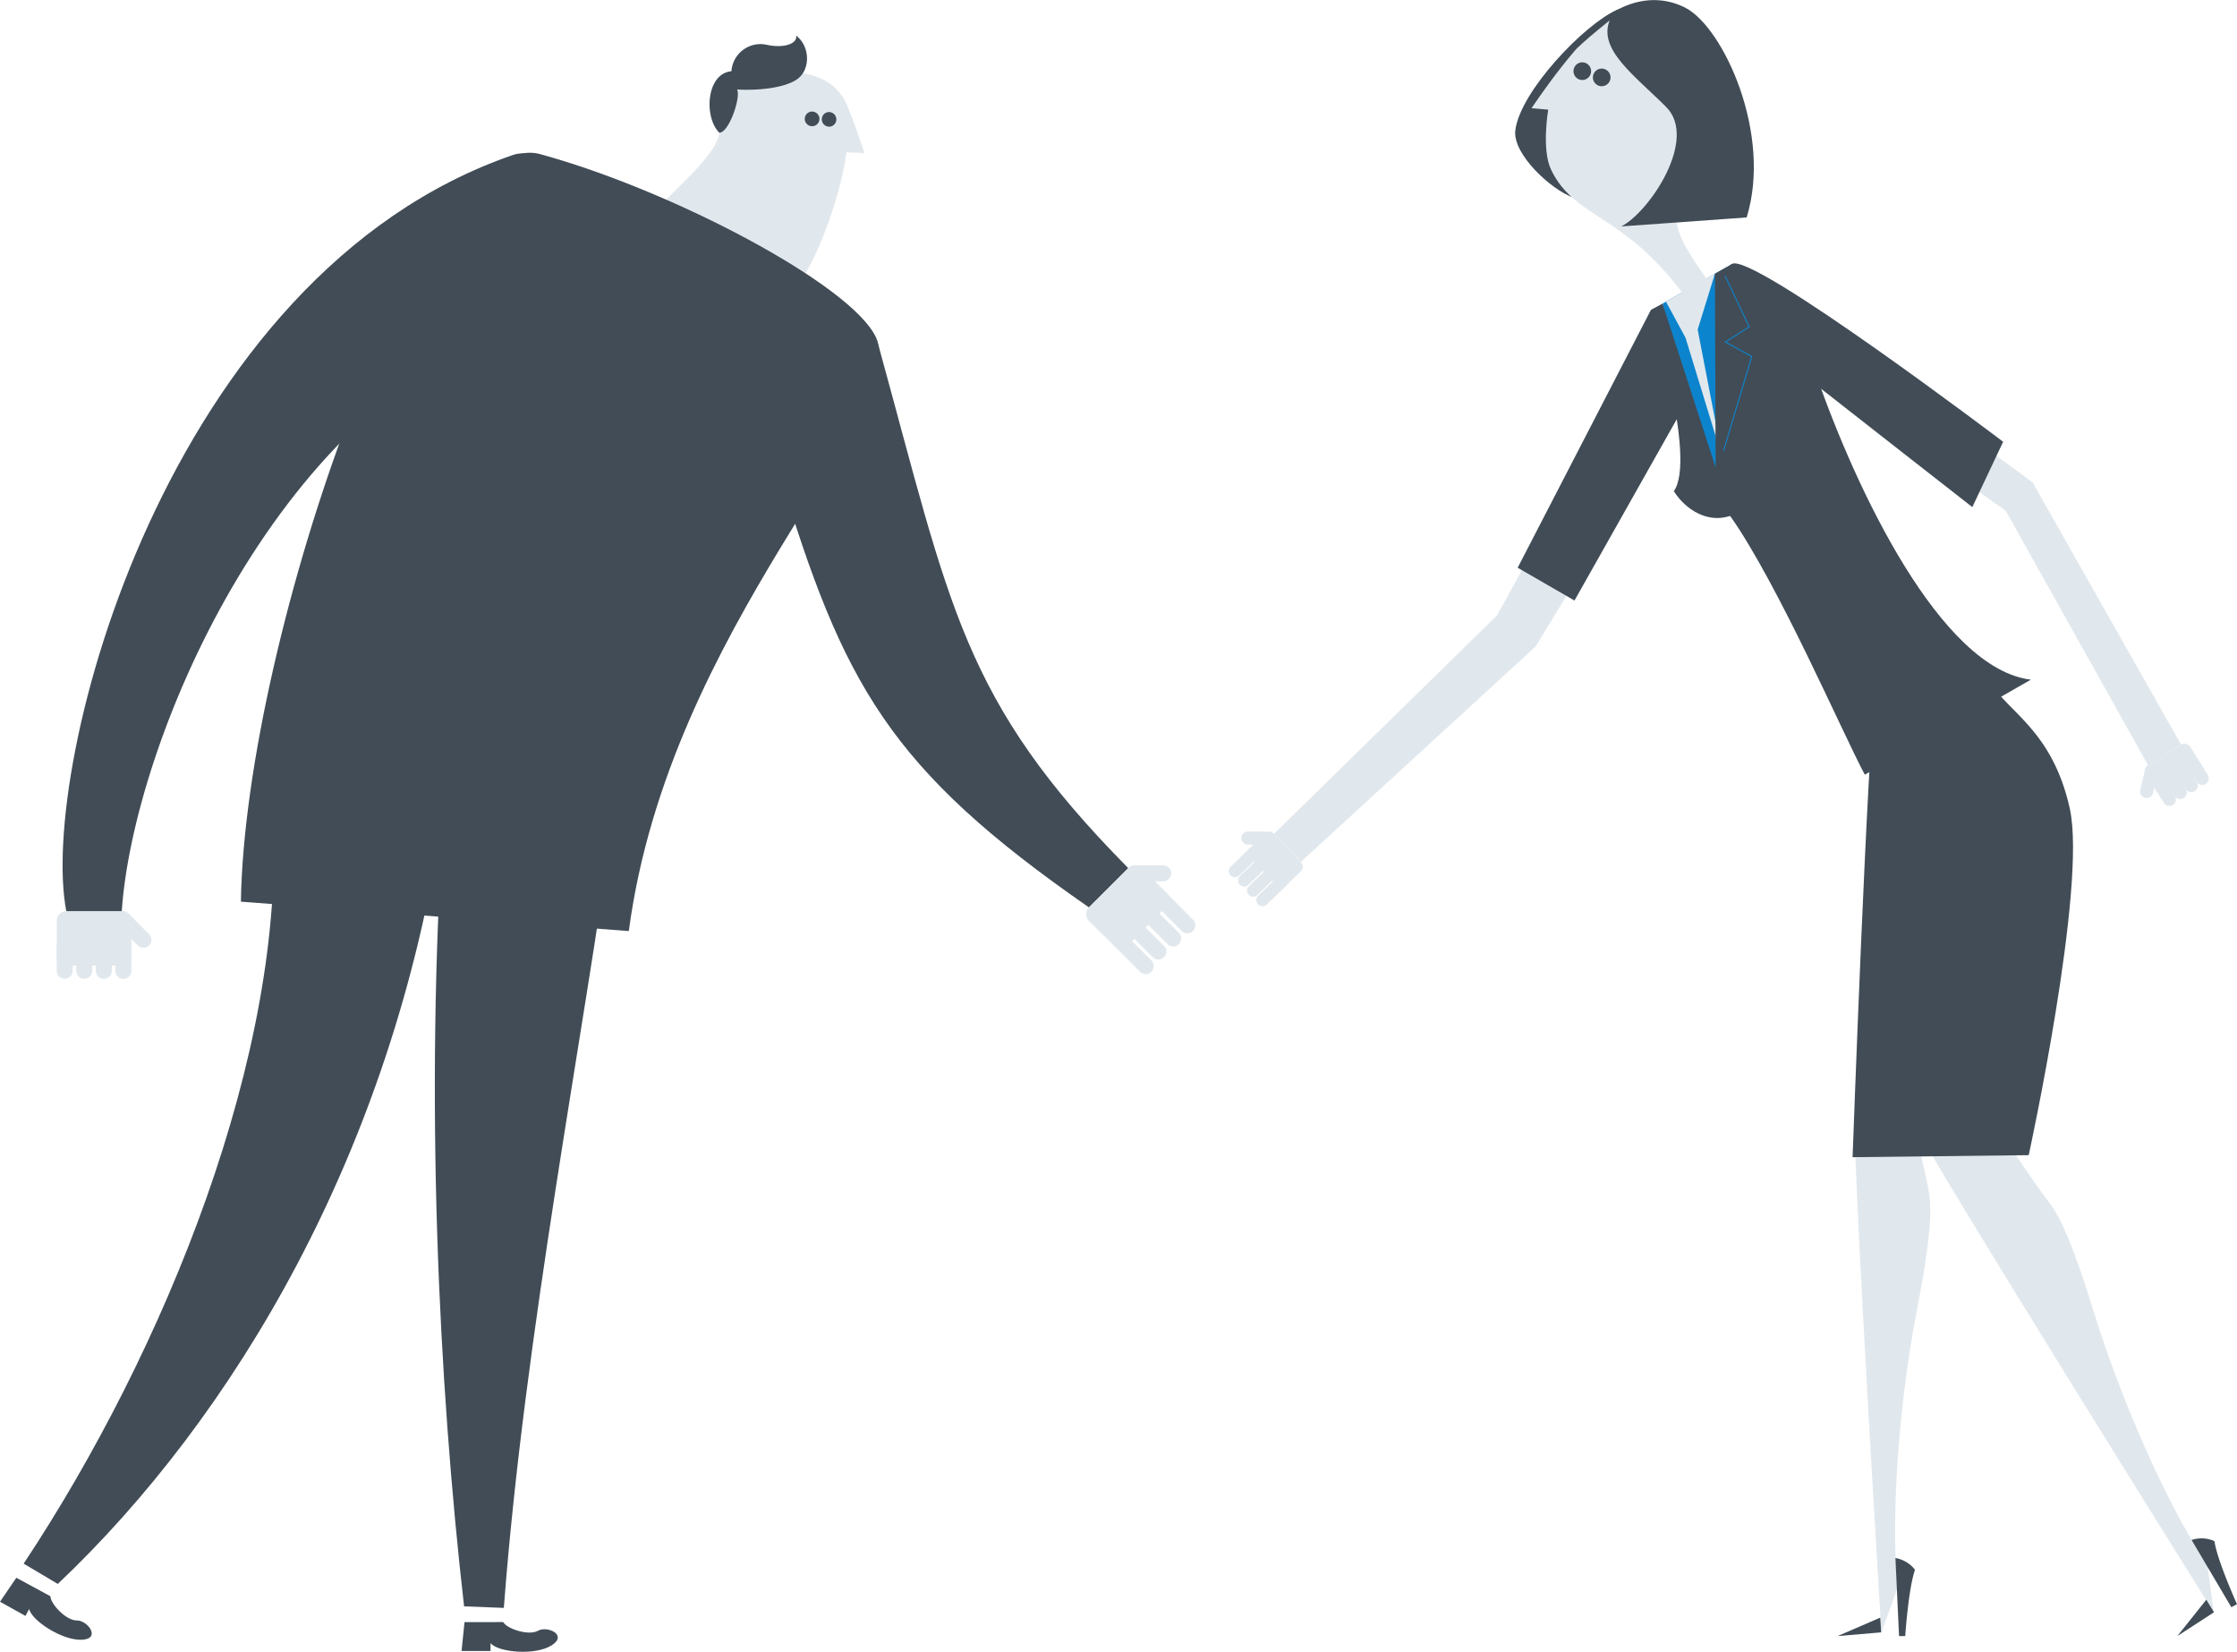 <svg xmlns="http://www.w3.org/2000/svg" viewBox="0 0 363.01 268"><title>Two People Meeting</title><path d="M126.32,76.28c10.5,34.87,18,48.48,50.39,70.95l6.38-6.37c-26.94-27.24-28.87-42.45-40.46-84.54C140.65,49.17,121.34,59.76,126.32,76.28Z" transform="translate(0 0)" fill="#414c56"/><path d="M176.71,149.43a1.57,1.57,0,0,1,0-2.2l6.38-6.37a1.55,1.55,0,0,1,2.2,0l4,4a1.54,1.54,0,0,1,0,2.2L183,153.48a1.55,1.55,0,0,1-2.2,0Z" transform="translate(0 0)" fill="#e1e8ed"/><path d="M188.76,143a1.3,1.3,0,0,0,0-2.6h-4.64a1.3,1.3,0,0,0,0,2.6Z" transform="translate(0 0)" fill="#e1e8ed"/><path d="M185,157.68a1.3,1.3,0,0,0,1.84-1.84l-4.15-4.14a1.3,1.3,0,0,0-1.84,1.84Z" transform="translate(0 0)" fill="#e1e8ed"/><path d="M191.7,151a1.3,1.3,0,1,0,1.84-1.83L189.4,145a1.32,1.32,0,0,0-1.84,0,1.3,1.3,0,0,0,0,1.84Z" transform="translate(0 0)" fill="#e1e8ed"/><path d="M189.45,153.19a1.3,1.3,0,0,0,1.85-1.83l-4.15-4.14a1.3,1.3,0,1,0-1.84,1.83Z" transform="translate(0 0)" fill="#e1e8ed"/><path d="M187.2,155.44A1.3,1.3,0,0,0,189,153.6l-4.14-4.14a1.3,1.3,0,0,0-1.84,1.83Z" transform="translate(0 0)" fill="#e1e8ed"/><path d="M130.36,44.84c2.57-3.7,6.19-13.59,7-20.13l2.92.12s-1.1-3.47-2.69-7.45-4.95-5.61-10.28-5.83c-6-.24-9.94,4.88-10.56,10C116.3,25,110,30.3,106.41,34.09,100.87,40,126.91,49.81,130.36,44.84Z" transform="translate(0 0)" fill="#e1e8ed"/><path d="M135.68,19.07a1.19,1.19,0,0,1-.85,1.45,1.19,1.19,0,0,1-.61-2.3A1.2,1.2,0,0,1,135.68,19.07Z" transform="translate(0 0)" fill="#414c56"/><path d="M132.94,19a1.19,1.19,0,1,1-1.46-.86A1.2,1.2,0,0,1,132.94,19Z" transform="translate(0 0)" fill="#414c56"/><path d="M118.69,11.56a4.73,4.73,0,0,1,5.7-4.3c2.74.62,5.07-.15,4.8-1.49,2.35,1.81,2.32,5.62.13,7.11s-6.62,1.81-9.68,1.65c.56,1.43-1.36,7-2.91,7C114.21,19.07,114.57,11.94,118.69,11.56Z" transform="translate(0 0)" fill="#414c56"/><path d="M99.45,133c-4.61,34.23-14.34,83.47-17.69,127.89l-6.45-.25c-4.16-36.36-6.38-82.42-3.32-128.3C73.36,111.74,102.31,111.65,99.45,133Z" transform="translate(0 0)" fill="#414c56"/><path d="M81.66,263.19c.56,1.07,4.09,2.27,5.64,1.41s4.91.71,2.18,2.39-8.7,1.1-9.88-.39v1.28H74.9l.48-4.68Z" transform="translate(0 0)" fill="#414c56"/><path d="M71.74,133c-8.08,54-33.84,97-62.36,124l-5.54-3.29c23-34.7,42.56-82.94,40.45-121.37C43.16,111.72,74.93,111.7,71.74,133Z" transform="translate(0 0)" fill="#414c56"/><path d="M8.18,259c0,1.2,2.51,3.95,4.29,3.93s4,3,.78,3.13-8.18-3.18-8.51-5c-.28.53-.61,1.13-.61,1.13L0,259.89,2.65,256Z" transform="translate(0 0)" fill="#414c56"/><path d="M87.62,25c21.42,5.84,50.53,21.2,54.52,29.72,5.67,12.1-33.51,46.72-40.1,96.35L39.09,146.3C39.79,102.91,69.22,20,87.62,25Z" transform="translate(0 0)" fill="#414c56"/><path d="M22.29,153.35a1.3,1.3,0,1,0,1.84-1.83l-3.26-3.29A1.3,1.3,0,0,0,19,150.07Z" transform="translate(0 0)" fill="#e1e8ed"/><path d="M9.2,157.51a1.3,1.3,0,1,0,2.6,0v-3.77a1.3,1.3,0,0,0-1.29-1.31,1.31,1.31,0,0,0-1.31,1.3Z" transform="translate(0 0)" fill="#e1e8ed"/><path d="M9.21,149.39a1.55,1.55,0,0,1,1.55-1.55h9a1.55,1.55,0,0,1,1.55,1.56v5.72a1.54,1.54,0,0,1-1.55,1.55h-9a1.56,1.56,0,0,1-1.55-1.55Z" transform="translate(0 0)" fill="#e1e8ed"/><path d="M18.72,157.54a1.3,1.3,0,0,0,2.6,0v-3.78a1.3,1.3,0,0,0-2.6,0Z" transform="translate(0 0)" fill="#e1e8ed"/><path d="M15.55,157.53a1.3,1.3,0,0,0,2.6,0v-3.78a1.3,1.3,0,1,0-2.6,0Z" transform="translate(0 0)" fill="#e1e8ed"/><path d="M12.37,157.52a1.3,1.3,0,1,0,2.6,0v-3.77a1.3,1.3,0,1,0-2.6,0Z" transform="translate(0 0)" fill="#e1e8ed"/><path d="M83.29,25.13C26.83,44.51,6.24,124.5,10.76,147.84h9c1.8-26.92,24.48-81.44,64.39-95.16C94.81,49,92,22.15,83.29,25.13Z" transform="translate(0 0)" fill="#414c56"/><polygon points="242.94 99.84 206.71 135.32 211.11 139.84 249.2 104.89 258.74 89.23 251.92 83.49 242.94 99.84" fill="#e1e8ed" fill-rule="evenodd"/><polygon points="267.93 50.23 246.28 92.12 255.5 97.44 276.39 60.41 267.93 50.23" fill="#414c56"/><path d="M207,136.05a1.05,1.05,0,0,1-1.07,1l-3.44,0a1.06,1.06,0,1,1,0-2.12l3.44,0A1.05,1.05,0,0,1,207,136.05Z" transform="translate(0 0)" fill="#e1e8ed"/><path d="M211.09,141.37a1.08,1.08,0,0,0,0-1.53l-4.4-4.52a1.09,1.09,0,0,0-1.54,0l-2.34,2.28a1.08,1.08,0,0,0,0,1.53l4.4,4.52a1.09,1.09,0,0,0,1.54,0Z" transform="translate(0 0)" fill="#e1e8ed"/><path d="M204.26,137.58a1,1,0,0,0-1.43,0l-3.13,3.05a1,1,0,1,0,1.4,1.43l3.12-3.05A1,1,0,0,0,204.26,137.58Z" transform="translate(0 0)" fill="#e1e8ed"/><path d="M205.76,139.13a1,1,0,0,0-1.42,0l-3.13,3a1,1,0,1,0,1.4,1.43l3.12-3A1,1,0,0,0,205.76,139.13Z" transform="translate(0 0)" fill="#e1e8ed"/><path d="M207.27,140.68a1,1,0,0,0-1.42,0l-3.13,3.05a1,1,0,1,0,1.39,1.43l3.13-3.05A1,1,0,0,0,207.27,140.68Z" transform="translate(0 0)" fill="#e1e8ed"/><path d="M208.78,142.23a1,1,0,0,0-1.42,0l-3.13,3.05a1,1,0,1,0,1.39,1.43l3.13-3A1,1,0,0,0,208.78,142.23Z" transform="translate(0 0)" fill="#e1e8ed"/><path d="M311.23,183.38c3.61,7.27,48,78.22,48,78.22l-1-7.55c-7.13-10.82-14.32-27.82-18.42-41.07s-6-16.29-7.66-18.38-7.75-11.22-7.75-11.22Z" transform="translate(0 0)" fill="#e1e8ed" fill-rule="evenodd"/><path d="M355.64,249.87a5.09,5.09,0,0,1,3.71.19c.45,3.14,3.66,10.23,3.66,10.23l-.92.49Z" transform="translate(0 0)" fill="#414c56"/><polygon points="359.28 261.6 353.33 265.46 358.03 259.56 359.28 261.6" fill="#414c56"/><path d="M301,182.47c-.24,8.12,4.3,82.39,4.3,82.39l2.62-7.16c-1.19-12.9.48-31.29,3.11-44.9s2.39-17.19,1.91-19.82-2.39-10.51-2.39-10.51Z" transform="translate(0 0)" fill="#e1e8ed" fill-rule="evenodd"/><path d="M307.58,252.8a5.1,5.1,0,0,1,3.18,1.91c-1.07,3-1.59,10.75-1.59,10.75h-1Z" transform="translate(0 0)" fill="#414c56"/><polygon points="305.27 264.86 298.2 265.46 305.12 262.47 305.27 264.86" fill="#414c56"/><path d="M323.14,110.88c2.59,4.6,9.93,7.59,12.74,20.33s-6.67,56.22-6.67,56.22l-28.58.33s2.43-67.46,3.71-75.32S321.73,108.39,323.14,110.88Z" transform="translate(0 0)" fill="#414c56"/><path d="M269.79,49.26c2.44-1.39,8.51-4.83,11.28-6.42,20.57,15.3,18.21,59.37,42.51,68.4l-20.46,11.7c-.79-7.62-14.64-28.78-22.35-39.25C277,83.79,271.72,56.5,269.79,49.26Z" transform="translate(0 0)" fill="#0c84cd"/><path d="M262.39,1.6C257,4,246.67,14.88,245.9,21.14c-.49,3.89,5.89,9.68,9.34,10.89S269-1.24,262.39,1.6Z" transform="translate(0 0)" fill="#414c56"/><path d="M273.26,33c10.93-9,6-23.71.3-28.24C269,1.13,264.93,1.4,262,2.56c-4.81,1.9-13.47,15-13.47,15l2.71.23s-1.12,6.46.47,9.76c3.82,7.91,11.52,7,21.2,19.86,3.44,4.56,4.08-.16,4-2.19C273.14,39.84,270.36,35.41,273.26,33Z" transform="translate(0 0)" fill="#e1e8ed"/><path d="M261.21,3.31c-1.9,4.73,4,8.89,9.12,14,5.35,5.24-2.76,17.19-7.25,19.43l20.36-1.46c4.17-13.5-3.73-30.74-9.9-34-5.45-2.84-12.58-1-17.73,6.64C257.37,6.48,258,5.9,261.21,3.31Z" transform="translate(0 0)" fill="#414c56"/><path d="M255.59,10.74a1.43,1.43,0,1,0,2-.36A1.42,1.42,0,0,0,255.59,10.74Z" transform="translate(0 0)" fill="#414c56"/><path d="M258.74,11.75a1.43,1.43,0,1,0,2-.36A1.43,1.43,0,0,0,258.74,11.75Z" transform="translate(0 0)" fill="#414c56"/><polygon points="270.35 48.95 273.52 54.8 279.54 74.45 275.49 53.48 278.29 44.41 270.35 48.95" fill="#e1e8ed"/><path d="M281.07,42.84l-2.78,1.57.12,31.45-8.62-26.6-1.86,1s7.45,24.18,3.69,29.44c1.91,3,5.48,5.25,9.15,4,8,11.5,18,34.77,21.84,42,2.79-1.61,23.23-13.29,26.95-15.42-14.65-1.76-28.39-30.91-34.83-49.43C286.21,50,281.07,42.84,281.07,42.84Z" transform="translate(0 0)" fill="#414c56"/><polygon points="279.75 73.22 279.6 73.17 284.17 57.88 279.82 55.5 279.94 55.42 283.75 53 279.85 44.77 279.99 44.7 283.96 53.06 283.9 53.1 280.14 55.49 284.36 57.8 284.35 57.87 279.75 73.22" fill="#0c84cd"/><polygon points="353.94 120.83 329.85 78.27 310.68 64.21 307 69.75 325.47 82.87 348.58 124.17 353.94 120.83" fill="#e1e8ed"/><path d="M281.06,42.82c3.36-1.92,44,28.86,44,28.86l-5,10.6S292.83,61,290.59,59.22,277.69,44.75,281.06,42.82Z" transform="translate(0 0)" fill="#414c56"/><path d="M349.36,124.05a1.06,1.06,0,0,1,.79,1.28l-.77,3.35a1.06,1.06,0,0,1-2.07-.48l.78-3.35A1.06,1.06,0,0,1,349.36,124.05Z" transform="translate(0 0)" fill="#e1e8ed"/><path d="M355.43,121.18a1.09,1.09,0,0,0-1.49-.35l-5.36,3.34a1.09,1.09,0,0,0-.34,1.5l1.73,2.77a1.08,1.08,0,0,0,1.49.35l5.35-3.34a1.09,1.09,0,0,0,.35-1.5Z" transform="translate(0 0)" fill="#e1e8ed"/><path d="M351.77,127.32a1.06,1.06,0,1,1,1.79-1.12l1.15,1.83a1.06,1.06,0,0,1-1.8,1.12Z" transform="translate(0 0)" fill="#e1e8ed"/><path d="M350,128.44a1.06,1.06,0,1,1,1.8-1.12l1.14,1.83a1.06,1.06,0,0,1-1.8,1.13Z" transform="translate(0 0)" fill="#e1e8ed"/><path d="M353.9,124.74a1.06,1.06,0,0,1,1.46.34l1.15,1.83a1.08,1.08,0,0,1-.34,1.46,1.06,1.06,0,0,1-1.46-.34l-1.15-1.83A1.07,1.07,0,0,1,353.9,124.74Z" transform="translate(0 0)" fill="#e1e8ed"/><path d="M355.36,125.08a1.06,1.06,0,0,1,1.8-1.13l1.14,1.83a1.06,1.06,0,0,1-1.79,1.13Z" transform="translate(0 0)" fill="#e1e8ed"/></svg>